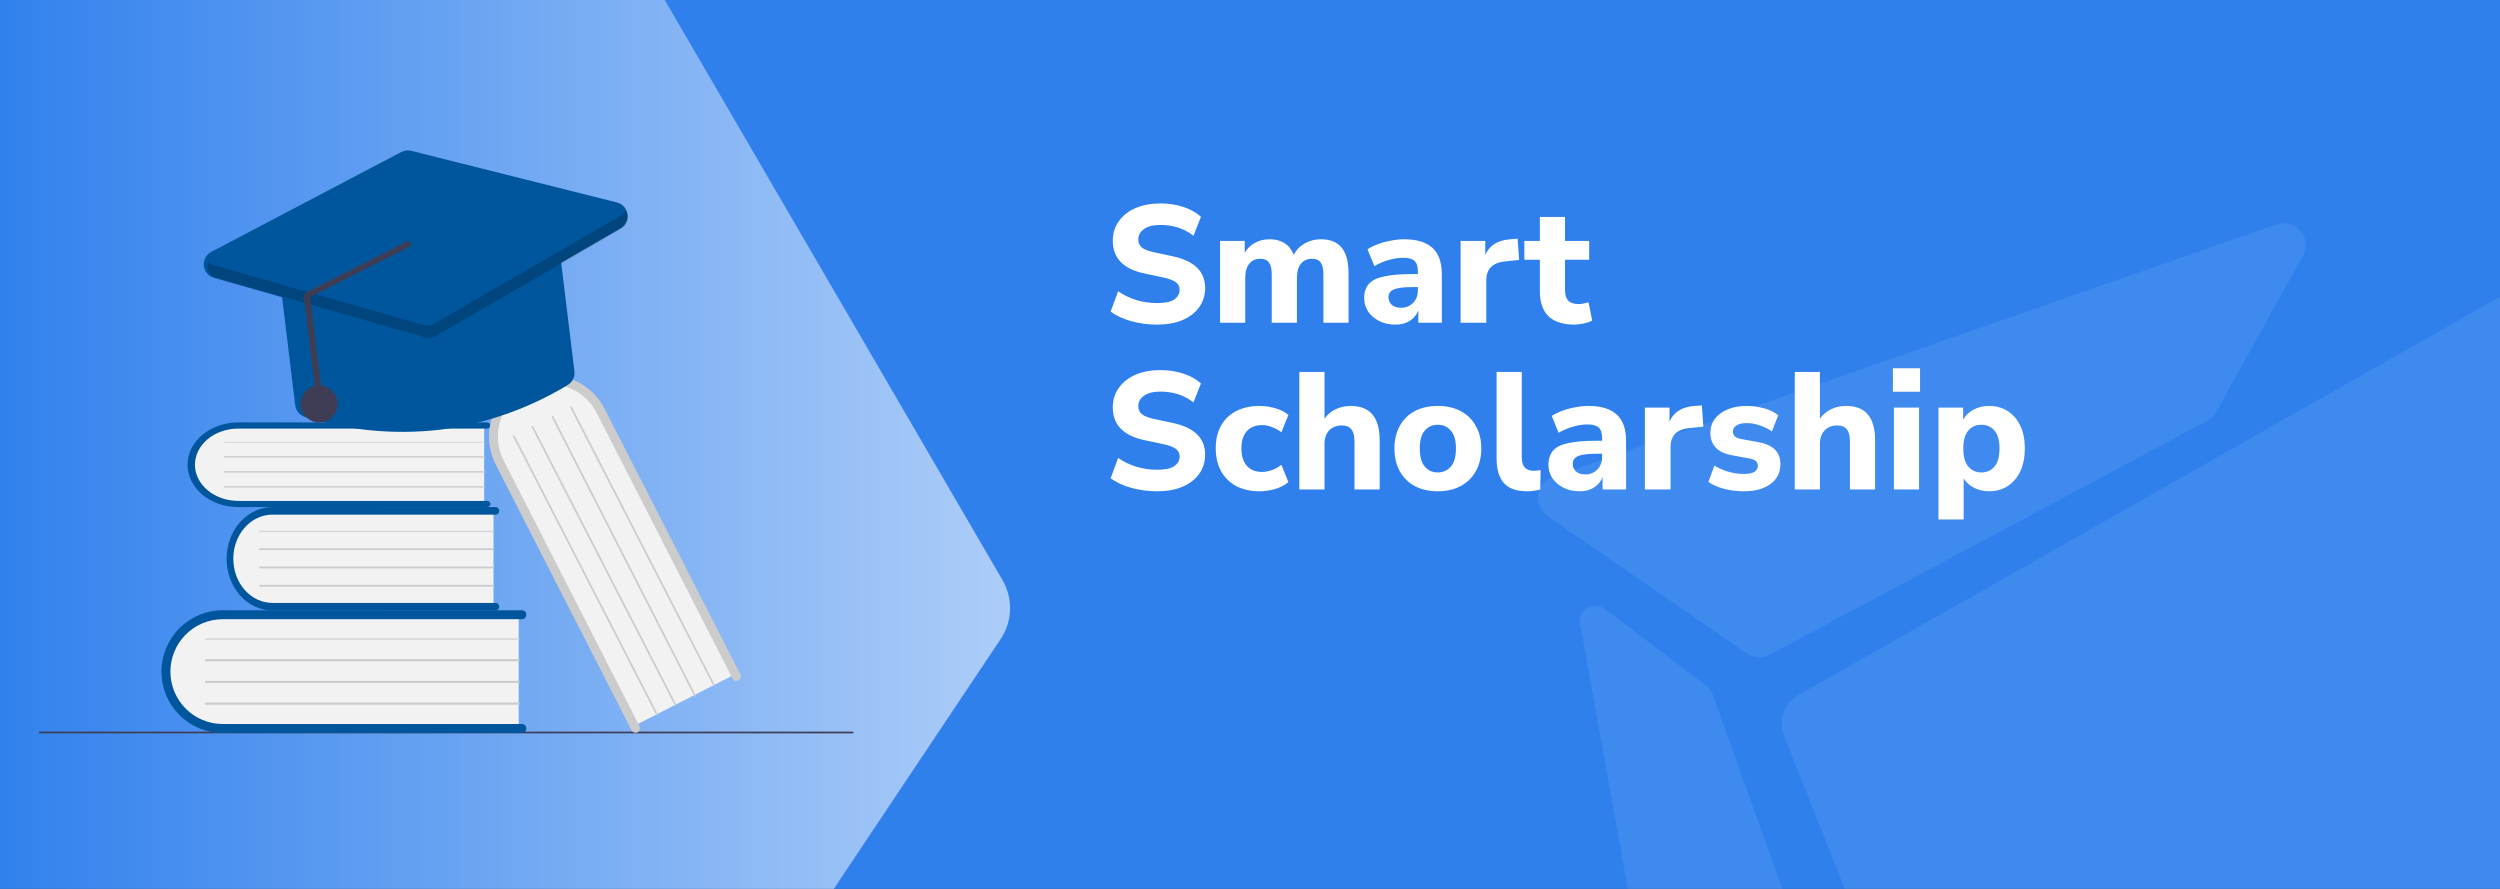 <svg width="1440" height="512" viewBox="0 0 1440 512" fill="none" xmlns="http://www.w3.org/2000/svg">
<rect x="0" y="0" width="1440" height="512" fill="#333333" stroke="none"/>
<g clip-path="url(#clip0_512_39506)">
<rect width="1440" height="512" fill="#2F80ED"/>
<path opacity="0.64" d="M577.45 334.152L353.894 -49.811C348.359 -59.318 338.328 -65.315 327.334 -65.691L-31.407 -77.956C-49.498 -78.574 -64.5 -64.076 -64.5 -45.974V505.724C-64.5 520.035 -54.997 532.607 -41.227 536.51L361.094 650.561C374.45 654.348 388.724 649.09 396.433 637.545L576.408 368.024C583.196 357.859 583.6 344.715 577.45 334.152Z" fill="url(#paint0_linear_512_39506)"/>
<path d="M22.5 421.913H491.5" stroke="#3F3D56"/>
<path d="M298.787 353.383V420.311H131.352C112.275 420.311 96.754 405.298 96.754 386.847C96.754 368.396 112.275 353.383 131.352 353.383H298.787Z" fill="#F2F2F2"/>
<path d="M303.165 419.608C303.164 420.292 302.893 420.948 302.41 421.432C301.927 421.916 301.272 422.187 300.589 422.188H128.285C118.927 422.188 109.952 418.464 103.335 411.837C96.718 405.209 93 396.22 93 386.848C93 377.475 96.718 368.486 103.335 361.858C109.952 355.231 118.927 351.507 128.285 351.507H300.589C301.272 351.507 301.927 351.779 302.41 352.263C302.893 352.747 303.165 353.403 303.165 354.087C303.165 354.771 302.893 355.427 302.41 355.911C301.927 356.395 301.272 356.666 300.589 356.666H128.285C120.293 356.666 112.628 359.846 106.977 365.506C101.326 371.166 98.151 378.843 98.151 386.848C98.151 394.852 101.326 402.529 106.977 408.189C112.628 413.849 120.293 417.029 128.285 417.029H300.589C301.272 417.029 301.927 417.301 302.41 417.784C302.893 418.268 303.164 418.924 303.165 419.608Z" fill="#00569C"/>
<path d="M298.896 368.396H118.535C118.398 368.396 118.267 368.363 118.17 368.304C118.074 368.245 118.02 368.166 118.02 368.083C118.02 368 118.074 367.92 118.17 367.862C118.267 367.803 118.398 367.77 118.535 367.77H298.896C299.033 367.77 299.164 367.803 299.261 367.862C299.357 367.92 299.412 368 299.412 368.083C299.412 368.166 299.357 368.245 299.261 368.304C299.164 368.363 299.033 368.396 298.896 368.396Z" fill="#CCCCCC"/>
<path d="M298.896 380.906H118.535C118.398 380.906 118.267 380.84 118.17 380.723C118.074 380.605 118.02 380.446 118.02 380.28C118.02 380.114 118.074 379.955 118.17 379.838C118.267 379.721 118.398 379.655 118.535 379.655H298.896C299.033 379.655 299.164 379.721 299.261 379.838C299.357 379.955 299.412 380.114 299.412 380.28C299.412 380.446 299.357 380.605 299.261 380.723C299.164 380.84 299.033 380.906 298.896 380.906Z" fill="#CCCCCC"/>
<path d="M298.896 393.416H118.535C118.398 393.416 118.267 393.35 118.17 393.232C118.074 393.115 118.02 392.956 118.02 392.79C118.02 392.624 118.074 392.465 118.17 392.348C118.267 392.23 118.398 392.165 118.535 392.165H298.896C299.033 392.165 299.164 392.23 299.261 392.348C299.357 392.465 299.412 392.624 299.412 392.79C299.412 392.956 299.357 393.115 299.261 393.232C299.164 393.35 299.033 393.416 298.896 393.416Z" fill="#CCCCCC"/>
<path d="M298.896 405.925H118.535C118.398 405.925 118.267 405.859 118.17 405.742C118.074 405.625 118.02 405.465 118.02 405.3C118.02 405.134 118.074 404.975 118.17 404.857C118.267 404.74 118.398 404.674 118.535 404.674H298.896C299.033 404.674 299.164 404.74 299.261 404.857C299.357 404.975 299.412 405.134 299.412 405.3C299.412 405.465 299.357 405.625 299.261 405.742C299.164 405.859 299.033 405.925 298.896 405.925Z" fill="#CCCCCC"/>
<path d="M284.26 293.666V350.036H159.182C144.931 350.036 133.336 337.392 133.336 321.851C133.336 306.31 144.931 293.666 159.182 293.666H284.26Z" fill="#F2F2F2"/>
<path d="M287.529 349.444C287.529 350.021 287.326 350.573 286.965 350.98C286.605 351.388 286.115 351.617 285.605 351.617H156.89C149.899 351.617 143.195 348.481 138.252 342.899C133.308 337.317 130.531 329.746 130.531 321.851C130.531 313.957 133.308 306.386 138.252 300.804C143.195 295.222 149.899 292.086 156.89 292.086H285.605C286.115 292.086 286.605 292.315 286.966 292.722C287.327 293.13 287.529 293.682 287.529 294.258C287.529 294.835 287.327 295.387 286.966 295.795C286.605 296.202 286.115 296.431 285.605 296.431H156.89C150.92 296.431 145.194 299.109 140.972 303.877C136.751 308.644 134.379 315.109 134.379 321.851C134.379 328.593 136.751 335.059 140.972 339.826C145.194 344.593 150.92 347.272 156.89 347.272H285.605C286.115 347.272 286.605 347.501 286.965 347.908C287.326 348.316 287.529 348.868 287.529 349.444Z" fill="#00569C"/>
<path d="M284.342 306.31H149.608C149.506 306.31 149.408 306.282 149.335 306.233C149.263 306.183 149.223 306.116 149.223 306.046C149.223 305.977 149.263 305.91 149.335 305.86C149.408 305.811 149.506 305.783 149.608 305.783H284.342C284.444 305.783 284.542 305.811 284.614 305.86C284.686 305.91 284.727 305.977 284.727 306.046C284.727 306.116 284.686 306.183 284.614 306.233C284.542 306.282 284.444 306.31 284.342 306.31Z" fill="#CCCCCC"/>
<path d="M284.342 316.846H149.608C149.506 316.846 149.408 316.791 149.335 316.692C149.263 316.593 149.223 316.459 149.223 316.32C149.223 316.18 149.263 316.046 149.335 315.947C149.408 315.848 149.506 315.793 149.608 315.793H284.342C284.444 315.793 284.542 315.848 284.614 315.947C284.686 316.046 284.727 316.18 284.727 316.32C284.727 316.459 284.686 316.593 284.614 316.692C284.542 316.791 284.444 316.846 284.342 316.846Z" fill="#CCCCCC"/>
<path d="M284.342 327.383H149.608C149.506 327.383 149.408 327.327 149.335 327.229C149.263 327.13 149.223 326.996 149.223 326.856C149.223 326.716 149.263 326.582 149.335 326.484C149.408 326.385 149.506 326.329 149.608 326.329H284.342C284.444 326.329 284.542 326.385 284.614 326.484C284.686 326.582 284.727 326.716 284.727 326.856C284.727 326.996 284.686 327.13 284.614 327.229C284.542 327.327 284.444 327.383 284.342 327.383Z" fill="#CCCCCC"/>
<path d="M284.342 337.919H149.608C149.506 337.919 149.408 337.864 149.335 337.765C149.263 337.666 149.223 337.532 149.223 337.392C149.223 337.253 149.263 337.119 149.335 337.02C149.408 336.921 149.506 336.865 149.608 336.865H284.342C284.444 336.865 284.542 336.921 284.614 337.02C284.686 337.119 284.727 337.253 284.727 337.392C284.727 337.532 284.686 337.666 284.614 337.765C284.542 337.864 284.444 337.919 284.342 337.919Z" fill="#CCCCCC"/>
<path d="M278.889 244.592V290.79H139.858C124.017 290.79 111.129 280.427 111.129 267.691C111.129 254.954 124.017 244.592 139.858 244.592H278.889Z" fill="#F2F2F2"/>
<path d="M282.523 290.304C282.523 290.777 282.298 291.229 281.897 291.563C281.496 291.897 280.952 292.085 280.385 292.085H137.311C129.54 292.085 122.088 289.515 116.593 284.94C111.099 280.365 108.012 274.161 108.012 267.691C108.012 261.221 111.099 255.017 116.593 250.442C122.088 245.867 129.54 243.297 137.311 243.297H280.385C280.952 243.297 281.496 243.484 281.897 243.818C282.298 244.152 282.523 244.605 282.523 245.077C282.523 245.55 282.298 246.003 281.897 246.337C281.496 246.67 280.952 246.858 280.385 246.858H137.311C130.675 246.858 124.31 249.053 119.618 252.96C114.925 256.867 112.289 262.166 112.289 267.691C112.289 273.216 114.925 278.515 119.618 282.422C124.31 286.329 130.675 288.524 137.311 288.524H280.385C280.952 288.524 281.496 288.712 281.897 289.046C282.298 289.38 282.523 289.832 282.523 290.304Z" fill="#00569C"/>
<path d="M278.981 254.954H129.217C129.103 254.954 128.995 254.931 128.914 254.891C128.834 254.85 128.789 254.796 128.789 254.738C128.789 254.681 128.834 254.626 128.914 254.586C128.995 254.545 129.103 254.522 129.217 254.522H278.981C279.095 254.522 279.204 254.545 279.284 254.586C279.364 254.626 279.409 254.681 279.409 254.738C279.409 254.796 279.364 254.85 279.284 254.891C279.204 254.931 279.095 254.954 278.981 254.954Z" fill="#CCCCCC"/>
<path d="M278.981 263.589H129.217C129.103 263.589 128.995 263.544 128.914 263.463C128.834 263.382 128.789 263.272 128.789 263.157C128.789 263.043 128.834 262.933 128.914 262.852C128.995 262.771 129.103 262.726 129.217 262.726H278.981C279.095 262.726 279.204 262.771 279.284 262.852C279.364 262.933 279.409 263.043 279.409 263.157C279.409 263.272 279.364 263.382 279.284 263.463C279.204 263.544 279.095 263.589 278.981 263.589Z" fill="#CCCCCC"/>
<path d="M278.981 272.225H129.217C129.103 272.225 128.995 272.179 128.914 272.098C128.834 272.017 128.789 271.908 128.789 271.793C128.789 271.679 128.834 271.569 128.914 271.488C128.995 271.407 129.103 271.361 129.217 271.361H278.981C279.095 271.361 279.204 271.407 279.284 271.488C279.364 271.569 279.409 271.679 279.409 271.793C279.409 271.908 279.364 272.017 279.284 272.098C279.204 272.179 279.095 272.225 278.981 272.225Z" fill="#CCCCCC"/>
<path d="M278.981 280.86H129.217C129.103 280.86 128.995 280.814 128.914 280.733C128.834 280.652 128.789 280.542 128.789 280.428C128.789 280.313 128.834 280.204 128.914 280.123C128.995 280.042 129.103 279.996 129.217 279.996H278.981C279.095 279.996 279.204 280.042 279.284 280.123C279.364 280.204 279.409 280.313 279.409 280.428C279.409 280.542 279.364 280.652 279.284 280.733C279.204 280.814 279.095 280.86 278.981 280.86Z" fill="#CCCCCC"/>
<path d="M424.391 387.827L364.837 418.346L288.293 269.161C279.572 252.164 285.835 231.489 302.254 223.075C318.673 214.661 339.127 221.645 347.848 238.642L424.391 387.827Z" fill="#F2F2F2"/>
<path d="M367.266 421.802C366.659 422.113 365.954 422.171 365.306 421.962C364.657 421.754 364.119 421.296 363.808 420.689L285.513 267.547C281.26 259.229 280.484 249.555 283.354 240.651C286.224 231.747 292.506 224.344 300.818 220.069C309.13 215.795 318.79 215 327.674 217.858C336.558 220.717 343.938 226.996 348.19 235.313L426.486 388.456C426.64 388.756 426.733 389.084 426.76 389.421C426.788 389.758 426.748 390.097 426.644 390.419C426.541 390.741 426.375 391.04 426.156 391.298C425.937 391.556 425.67 391.768 425.369 391.922C425.069 392.077 424.741 392.171 424.405 392.198C424.068 392.226 423.73 392.187 423.408 392.084C423.087 391.98 422.79 391.814 422.533 391.595C422.276 391.377 422.065 391.109 421.911 390.808L343.615 237.666C341.818 234.148 339.346 231.019 336.339 228.46C333.333 225.901 329.852 223.961 326.094 222.751C322.337 221.541 318.377 221.084 314.441 221.408C310.504 221.732 306.669 222.829 303.153 224.637C299.638 226.445 296.511 228.928 293.952 231.945C291.392 234.962 289.45 238.453 288.237 242.22C287.024 245.986 286.563 249.953 286.88 253.895C287.198 257.837 288.288 261.677 290.088 265.194L368.383 418.336C368.693 418.943 368.75 419.649 368.54 420.299C368.331 420.949 367.873 421.489 367.266 421.802Z" fill="#CCCCCC"/>
<path d="M410.767 394.846L328.433 234.72C328.402 234.66 328.383 234.595 328.377 234.527C328.372 234.46 328.38 234.392 328.4 234.328C328.421 234.264 328.454 234.204 328.498 234.153C328.542 234.102 328.595 234.059 328.655 234.029C328.715 233.998 328.781 233.979 328.848 233.974C328.916 233.968 328.983 233.976 329.048 233.997C329.112 234.018 329.172 234.051 329.223 234.095C329.275 234.138 329.317 234.192 329.348 234.252L411.682 394.377C411.713 394.437 411.732 394.503 411.738 394.57C411.743 394.638 411.736 394.705 411.715 394.77C411.694 394.834 411.661 394.894 411.617 394.945C411.574 394.996 411.52 395.039 411.46 395.07C411.4 395.1 411.334 395.119 411.267 395.124C411.199 395.13 411.131 395.122 411.067 395.101C411.003 395.08 410.943 395.047 410.891 395.003C410.84 394.959 410.798 394.906 410.767 394.846L410.767 394.846Z" fill="#CCCCCC"/>
<path d="M399.837 400.936L317.755 240.244C317.693 240.122 317.681 239.98 317.723 239.85C317.766 239.72 317.857 239.612 317.979 239.549C318.101 239.487 318.242 239.475 318.372 239.516C318.502 239.558 318.61 239.65 318.672 239.772L400.754 400.464C400.785 400.524 400.804 400.59 400.809 400.657C400.815 400.725 400.807 400.793 400.786 400.858C400.765 400.922 400.732 400.982 400.688 401.034C400.644 401.086 400.591 401.129 400.53 401.16C400.47 401.191 400.404 401.209 400.337 401.215C400.269 401.221 400.201 401.213 400.137 401.192C400.073 401.171 400.013 401.138 399.961 401.094C399.91 401.05 399.868 400.996 399.837 400.936Z" fill="#CCCCCC"/>
<path d="M388.595 406.203L306.261 246.077C306.198 245.955 306.187 245.814 306.228 245.685C306.27 245.555 306.362 245.447 306.483 245.385C306.605 245.323 306.746 245.312 306.876 245.353C307.006 245.395 307.114 245.487 307.176 245.608L389.511 405.734C389.542 405.794 389.56 405.86 389.566 405.927C389.571 405.995 389.564 406.062 389.543 406.126C389.522 406.191 389.489 406.25 389.445 406.302C389.402 406.353 389.348 406.395 389.288 406.426C389.228 406.457 389.162 406.475 389.095 406.481C389.028 406.486 388.96 406.478 388.896 406.457C388.831 406.437 388.771 406.404 388.72 406.36C388.668 406.316 388.626 406.263 388.595 406.203L388.595 406.203Z" fill="#CCCCCC"/>
<path d="M377.923 411.722L295.589 251.596C295.558 251.536 295.539 251.471 295.534 251.403C295.528 251.336 295.536 251.268 295.557 251.204C295.577 251.14 295.61 251.08 295.654 251.029C295.698 250.978 295.751 250.935 295.811 250.905C295.872 250.874 295.937 250.855 296.005 250.85C296.072 250.844 296.14 250.852 296.204 250.873C296.268 250.894 296.328 250.927 296.38 250.971C296.431 251.014 296.474 251.068 296.504 251.128L378.839 411.253C378.87 411.313 378.888 411.379 378.894 411.446C378.9 411.514 378.892 411.581 378.871 411.646C378.851 411.71 378.817 411.77 378.774 411.821C378.73 411.872 378.676 411.915 378.616 411.945C378.556 411.976 378.49 411.995 378.423 412C378.356 412.006 378.288 411.998 378.223 411.977C378.159 411.956 378.099 411.923 378.048 411.879C377.996 411.835 377.954 411.782 377.923 411.722Z" fill="#CCCCCC"/>
<path d="M253.365 247.516C227.24 250.526 200.775 248.03 175.681 240.19C174.188 239.733 172.861 238.852 171.861 237.654C170.862 236.457 170.232 234.995 170.05 233.447L162.134 168.481C161.877 166.352 162.477 164.208 163.801 162.52C165.125 160.831 167.065 159.736 169.197 159.473L313.928 141.838C316.06 141.581 318.207 142.179 319.898 143.5C321.589 144.821 322.685 146.758 322.947 148.886L330.863 213.852C331.058 215.399 330.798 216.969 330.115 218.372C329.432 219.774 328.356 220.948 327.016 221.751C304.539 235.387 279.448 244.164 253.365 247.516Z" fill="#00569C"/>
<path d="M247.077 194.722C246.005 194.854 244.916 194.769 243.877 194.474L123.242 160.035C121.686 159.591 120.299 158.691 119.259 157.451C118.22 156.211 117.575 154.688 117.409 153.078C117.243 151.469 117.562 149.846 118.327 148.42C119.091 146.994 120.265 145.829 121.697 145.077L231.129 87.558C232.891 86.628 234.935 86.384 236.866 86.871L355.371 116.617C356.934 117.009 358.344 117.859 359.422 119.058C360.499 120.256 361.194 121.749 361.419 123.345C361.643 124.941 361.387 126.568 360.682 128.017C359.977 129.467 358.855 130.673 357.461 131.481L250.16 193.693C249.212 194.24 248.164 194.59 247.077 194.722Z" fill="#00569C"/>
<path d="M185.104 243.23C190.934 242.52 195.084 237.218 194.373 231.389C193.663 225.559 188.361 221.409 182.532 222.12C176.702 222.83 172.552 228.132 173.263 233.961C173.973 239.791 179.275 243.94 185.104 243.23Z" fill="#3F3D56"/>
<path opacity="0.2" d="M357.157 124.474L249.879 186.562C249.043 187.046 248.118 187.357 247.158 187.477C246.199 187.596 245.226 187.521 244.296 187.256L123.715 152.933C122.203 152.516 120.873 151.608 119.935 150.353C119.536 151.29 119.341 152.3 119.363 153.318C119.386 154.336 119.624 155.337 120.064 156.255C120.504 157.174 121.134 157.988 121.913 158.644C122.693 159.301 123.603 159.784 124.584 160.062L245.165 194.386C246.095 194.65 247.068 194.725 248.027 194.606C248.986 194.487 249.912 194.176 250.748 193.692L358.025 131.604C358.906 131.095 359.668 130.406 360.262 129.582C360.856 128.758 361.268 127.818 361.472 126.824C361.675 125.829 361.665 124.803 361.441 123.813C361.218 122.823 360.787 121.891 360.176 121.08C359.572 122.513 358.51 123.706 357.157 124.474Z" fill="black"/>
<path d="M184.368 232.608C184.844 232.55 185.278 232.307 185.573 231.932C185.869 231.557 186.003 231.081 185.945 230.609L178.687 171.036L235.245 142.436C235.722 142.385 236.159 142.148 236.46 141.778C236.761 141.407 236.902 140.933 236.852 140.46C236.801 139.987 236.564 139.554 236.191 139.255C235.818 138.957 235.341 138.818 234.865 138.869L178.306 167.469C177.829 167.516 177.366 167.659 176.945 167.889C176.525 168.119 176.155 168.431 175.86 168.806C175.56 169.178 175.338 169.606 175.207 170.064C175.077 170.522 175.04 171.001 175.099 171.473L182.358 231.046C182.415 231.518 182.659 231.948 183.036 232.241C183.414 232.534 183.893 232.666 184.368 232.608Z" fill="#3F3D56"/>
<path d="M666.508 186.969C661.196 186.969 656.172 186.297 651.436 184.953C646.764 183.609 642.86 181.785 639.724 179.481L644.044 167.769C647.052 169.881 650.476 171.545 654.316 172.761C658.22 173.977 662.284 174.585 666.508 174.585C671.116 174.585 674.412 173.881 676.396 172.473C678.444 171.001 679.468 169.177 679.468 167.001C679.468 165.145 678.764 163.673 677.356 162.585C675.948 161.497 673.484 160.569 669.964 159.801L659.116 157.497C647.02 154.937 640.972 148.665 640.972 138.681C640.972 134.393 642.124 130.649 644.428 127.449C646.732 124.185 649.932 121.657 654.028 119.865C658.188 118.073 662.988 117.177 668.428 117.177C673.1 117.177 677.484 117.849 681.58 119.193C685.676 120.537 689.068 122.425 691.756 124.857L687.436 135.801C682.188 131.641 675.82 129.561 668.332 129.561C664.3 129.561 661.164 130.361 658.924 131.961C656.748 133.497 655.66 135.513 655.66 138.009C655.66 139.865 656.332 141.369 657.676 142.521C659.02 143.673 661.356 144.601 664.684 145.305L675.532 147.609C687.948 150.297 694.156 156.377 694.156 165.849C694.156 170.073 693.004 173.785 690.7 176.985C688.46 180.121 685.26 182.585 681.1 184.377C677.004 186.105 672.14 186.969 666.508 186.969ZM702.76 185.913V138.777H716.968V145.593C718.376 143.161 720.296 141.273 722.728 139.929C725.224 138.521 728.104 137.817 731.368 137.817C734.696 137.817 737.512 138.553 739.816 140.025C742.184 141.497 743.976 143.737 745.192 146.745C746.664 143.929 748.776 141.753 751.528 140.217C754.344 138.617 757.448 137.817 760.84 137.817C766.216 137.817 770.216 139.449 772.84 142.713C775.464 145.913 776.776 150.873 776.776 157.593V185.913H762.28V158.073C762.28 154.937 761.768 152.665 760.744 151.257C759.784 149.785 758.12 149.049 755.752 149.049C753 149.049 750.856 150.009 749.32 151.929C747.784 153.849 747.016 156.569 747.016 160.089V185.913H732.52V158.073C732.52 154.937 732.008 152.665 730.984 151.257C729.96 149.785 728.296 149.049 725.992 149.049C723.24 149.049 721.096 150.009 719.56 151.929C718.024 153.849 717.256 156.569 717.256 160.089V185.913H702.76ZM803.817 186.969C800.297 186.969 797.193 186.297 794.505 184.953C791.817 183.609 789.673 181.785 788.073 179.481C786.537 177.177 785.769 174.585 785.769 171.705C785.769 168.313 786.665 165.593 788.457 163.545C790.249 161.497 793.161 160.057 797.193 159.225C801.225 158.329 806.569 157.881 813.225 157.881H816.681V156.249C816.681 153.433 816.041 151.449 814.761 150.297C813.481 149.081 811.305 148.473 808.233 148.473C805.673 148.473 802.953 148.889 800.073 149.721C797.257 150.489 794.441 151.673 791.625 153.273L787.689 143.577C789.353 142.489 791.369 141.497 793.737 140.601C796.169 139.705 798.697 139.033 801.321 138.585C803.945 138.073 806.441 137.817 808.809 137.817C816.105 137.817 821.545 139.481 825.129 142.809C828.713 146.073 830.505 151.161 830.505 158.073V185.913H816.969V178.809C816.009 181.305 814.377 183.289 812.073 184.761C809.833 186.233 807.081 186.969 803.817 186.969ZM807.081 177.273C809.769 177.273 812.041 176.345 813.897 174.489C815.753 172.633 816.681 170.233 816.681 167.289V165.369H813.321C808.393 165.369 804.905 165.817 802.857 166.713C800.809 167.545 799.785 169.017 799.785 171.129C799.785 172.921 800.393 174.393 801.609 175.545C802.889 176.697 804.713 177.273 807.081 177.273ZM841.318 185.913V138.777H855.526V146.937C857.766 141.433 862.566 138.393 869.926 137.817L874.15 137.529L875.014 149.721L866.854 150.585C859.686 151.289 856.102 154.937 856.102 161.529V185.913H841.318ZM906.829 186.969C893.581 186.969 886.957 180.537 886.957 167.673V149.625H878.029V138.777H886.957V124.953H901.453V138.777H915.373V149.625H901.453V167.097C901.453 169.785 902.061 171.801 903.277 173.145C904.557 174.489 906.573 175.161 909.325 175.161C910.157 175.161 911.021 175.065 911.917 174.873C912.877 174.681 913.901 174.425 914.989 174.105L917.101 184.665C915.757 185.369 914.157 185.913 912.301 186.297C910.445 186.745 908.621 186.969 906.829 186.969ZM666.508 282.969C661.196 282.969 656.172 282.297 651.436 280.953C646.764 279.609 642.86 277.785 639.724 275.481L644.044 263.769C647.052 265.881 650.476 267.545 654.316 268.761C658.22 269.977 662.284 270.585 666.508 270.585C671.116 270.585 674.412 269.881 676.396 268.473C678.444 267.001 679.468 265.177 679.468 263.001C679.468 261.145 678.764 259.673 677.356 258.585C675.948 257.497 673.484 256.569 669.964 255.801L659.116 253.497C647.02 250.937 640.972 244.665 640.972 234.681C640.972 230.393 642.124 226.649 644.428 223.449C646.732 220.185 649.932 217.657 654.028 215.865C658.188 214.073 662.988 213.177 668.428 213.177C673.1 213.177 677.484 213.849 681.58 215.193C685.676 216.537 689.068 218.425 691.756 220.857L687.436 231.801C682.188 227.641 675.82 225.561 668.332 225.561C664.3 225.561 661.164 226.361 658.924 227.961C656.748 229.497 655.66 231.513 655.66 234.009C655.66 235.865 656.332 237.369 657.676 238.521C659.02 239.673 661.356 240.601 664.684 241.305L675.532 243.609C687.948 246.297 694.156 252.377 694.156 261.849C694.156 266.073 693.004 269.785 690.7 272.985C688.46 276.121 685.26 278.585 681.1 280.377C677.004 282.105 672.14 282.969 666.508 282.969ZM725.512 282.969C720.392 282.969 715.912 281.977 712.072 279.993C708.296 277.945 705.384 275.065 703.336 271.353C701.288 267.641 700.264 263.257 700.264 258.201C700.264 253.145 701.288 248.793 703.336 245.145C705.384 241.497 708.296 238.713 712.072 236.793C715.912 234.809 720.392 233.817 725.512 233.817C728.52 233.817 731.56 234.265 734.632 235.161C737.704 236.057 740.2 237.337 742.12 239.001L738.088 248.985C736.488 247.705 734.696 246.713 732.712 246.009C730.728 245.241 728.808 244.857 726.952 244.857C723.176 244.857 720.232 246.041 718.12 248.409C716.072 250.713 715.048 254.009 715.048 258.297C715.048 262.521 716.072 265.849 718.12 268.281C720.232 270.649 723.176 271.833 726.952 271.833C728.744 271.833 730.632 271.481 732.616 270.777C734.664 270.073 736.488 269.049 738.088 267.705L742.12 277.689C740.2 279.353 737.704 280.665 734.632 281.625C731.56 282.521 728.52 282.969 725.512 282.969ZM748.412 281.913V214.233H762.908V241.209C764.572 238.777 766.716 236.953 769.34 235.737C771.964 234.457 774.876 233.817 778.076 233.817C789.148 233.817 794.684 240.409 794.684 253.593V281.913H780.188V254.265C780.188 251.001 779.58 248.665 778.364 247.257C777.148 245.785 775.356 245.049 772.988 245.049C769.916 245.049 767.452 246.009 765.596 247.929C763.804 249.849 762.908 252.409 762.908 255.609V281.913H748.412ZM828.161 282.969C823.106 282.969 818.69 281.977 814.914 279.993C811.202 277.945 808.322 275.097 806.273 271.449C804.226 267.737 803.202 263.353 803.202 258.297C803.202 253.305 804.226 248.985 806.273 245.337C808.322 241.625 811.202 238.777 814.914 236.793C818.69 234.809 823.106 233.817 828.161 233.817C833.218 233.817 837.602 234.809 841.314 236.793C845.09 238.777 848.002 241.625 850.05 245.337C852.162 248.985 853.218 253.305 853.218 258.297C853.218 263.353 852.162 267.737 850.05 271.449C848.002 275.097 845.09 277.945 841.314 279.993C837.602 281.977 833.218 282.969 828.161 282.969ZM828.161 272.121C831.234 272.121 833.73 271.001 835.65 268.761C837.634 266.521 838.626 263.033 838.626 258.297C838.626 253.625 837.634 250.201 835.65 248.025C833.73 245.785 831.234 244.665 828.161 244.665C825.09 244.665 822.594 245.785 820.674 248.025C818.754 250.201 817.794 253.625 817.794 258.297C817.794 263.033 818.754 266.521 820.674 268.761C822.594 271.001 825.09 272.121 828.161 272.121ZM879.605 282.969C873.525 282.969 869.077 281.401 866.261 278.265C863.445 275.065 862.037 270.329 862.037 264.057V214.233H876.533V263.481C876.533 268.601 878.805 271.161 883.349 271.161C884.053 271.161 884.725 271.129 885.365 271.065C886.069 271.001 886.741 270.873 887.381 270.681L887.189 281.913C884.757 282.617 882.229 282.969 879.605 282.969ZM909.942 282.969C906.422 282.969 903.318 282.297 900.63 280.953C897.942 279.609 895.798 277.785 894.198 275.481C892.662 273.177 891.894 270.585 891.894 267.705C891.894 264.313 892.79 261.593 894.582 259.545C896.374 257.497 899.286 256.057 903.318 255.225C907.35 254.329 912.694 253.881 919.35 253.881H922.806V252.249C922.806 249.433 922.166 247.449 920.886 246.297C919.606 245.081 917.43 244.473 914.358 244.473C911.798 244.473 909.078 244.889 906.198 245.721C903.382 246.489 900.566 247.673 897.75 249.273L893.814 239.577C895.478 238.489 897.494 237.497 899.862 236.601C902.294 235.705 904.822 235.033 907.446 234.585C910.07 234.073 912.566 233.817 914.934 233.817C922.23 233.817 927.67 235.481 931.254 238.809C934.838 242.073 936.63 247.161 936.63 254.073V281.913H923.094V274.809C922.134 277.305 920.502 279.289 918.198 280.761C915.958 282.233 913.206 282.969 909.942 282.969ZM913.206 273.273C915.894 273.273 918.166 272.345 920.022 270.489C921.878 268.633 922.806 266.233 922.806 263.289V261.369H919.446C914.518 261.369 911.03 261.817 908.982 262.713C906.934 263.545 905.91 265.017 905.91 267.129C905.91 268.921 906.518 270.393 907.734 271.545C909.014 272.697 910.838 273.273 913.206 273.273ZM947.443 281.913V234.777H961.651V242.937C963.891 237.433 968.691 234.393 976.051 233.817L980.275 233.529L981.139 245.721L972.979 246.585C965.811 247.289 962.227 250.937 962.227 257.529V281.913H947.443ZM1004.58 282.969C1000.42 282.969 996.553 282.489 992.969 281.529C989.385 280.569 986.409 279.257 984.041 277.593L987.497 268.185C989.865 269.657 992.553 270.841 995.561 271.737C998.633 272.569 1001.67 272.985 1004.68 272.985C1007.37 272.985 1009.35 272.569 1010.63 271.737C1011.91 270.841 1012.55 269.689 1012.55 268.281C1012.55 266.041 1010.92 264.633 1007.66 264.057L997.577 262.233C993.545 261.529 990.473 260.089 988.361 257.913C986.249 255.737 985.193 252.889 985.193 249.369C985.193 246.169 986.089 243.417 987.881 241.113C989.673 238.809 992.137 237.017 995.273 235.737C998.409 234.457 1002.02 233.817 1006.12 233.817C1009.51 233.817 1012.81 234.265 1016.01 235.161C1019.21 235.993 1021.96 237.337 1024.26 239.193L1020.62 248.505C1018.7 247.097 1016.39 245.945 1013.7 245.049C1011.08 244.153 1008.62 243.705 1006.31 243.705C1003.43 243.705 1001.35 244.185 1000.07 245.145C998.793 246.041 998.153 247.193 998.153 248.601C998.153 250.841 999.657 252.249 1002.66 252.825L1012.74 254.649C1016.9 255.353 1020.07 256.761 1022.25 258.873C1024.42 260.921 1025.51 263.737 1025.51 267.321C1025.51 272.249 1023.59 276.089 1019.75 278.841C1015.91 281.593 1010.86 282.969 1004.58 282.969ZM1033.79 281.913V214.233H1048.28V241.209C1049.95 238.777 1052.09 236.953 1054.71 235.737C1057.34 234.457 1060.25 233.817 1063.45 233.817C1074.52 233.817 1080.06 240.409 1080.06 253.593V281.913H1065.56V254.265C1065.56 251.001 1064.95 248.665 1063.74 247.257C1062.52 245.785 1060.73 245.049 1058.36 245.049C1055.29 245.049 1052.83 246.009 1050.97 247.929C1049.18 249.849 1048.28 252.409 1048.28 255.609V281.913H1033.79ZM1090.3 225.657V212.121H1105.95V225.657H1090.3ZM1090.88 281.913V234.777H1105.38V281.913H1090.88ZM1116.57 299.193V234.777H1130.78V241.785C1132.06 239.353 1134.01 237.433 1136.63 236.025C1139.32 234.553 1142.33 233.817 1145.66 233.817C1149.75 233.817 1153.34 234.809 1156.41 236.793C1159.54 238.777 1161.98 241.593 1163.7 245.241C1165.43 248.889 1166.3 253.241 1166.3 258.297C1166.3 263.353 1165.43 267.737 1163.7 271.449C1161.98 275.097 1159.54 277.945 1156.41 279.993C1153.34 281.977 1149.75 282.969 1145.66 282.969C1142.52 282.969 1139.64 282.297 1137.02 280.953C1134.46 279.609 1132.47 277.817 1131.06 275.577V299.193H1116.57ZM1141.34 272.121C1144.41 272.121 1146.9 271.001 1148.82 268.761C1150.74 266.521 1151.7 263.033 1151.7 258.297C1151.7 253.625 1150.74 250.201 1148.82 248.025C1146.9 245.785 1144.41 244.665 1141.34 244.665C1138.2 244.665 1135.67 245.785 1133.75 248.025C1131.83 250.201 1130.87 253.625 1130.87 258.297C1130.87 263.033 1131.83 266.521 1133.75 268.761C1135.67 271.001 1138.2 272.121 1141.34 272.121Z" fill="white"/>
<path opacity="0.08" d="M1019.34 377.15C1015.16 379.382 1010.09 379.096 1006.2 376.409L891.219 297.116C882.702 291.242 884.462 278.182 894.232 274.773L1311.25 129.257C1322.21 125.431 1332.1 137.174 1326.47 147.329L1276.51 237.332C1275.33 239.458 1273.56 241.198 1271.42 242.345L1019.34 377.15Z" fill="white"/>
<path opacity="0.08" d="M1051.58 581.447C1052.66 584.461 1051.83 587.731 1049.41 589.922L978.137 654.594C972.857 659.385 963.701 656.532 962.473 649.714L910.053 358.667C908.674 351.014 918.339 346.094 924.926 351.095L983.304 395.427C984.683 396.474 985.712 397.854 986.267 399.403L1051.58 581.447Z" fill="white"/>
<path opacity="0.08" d="M1438.99 171.507C1450.96 164.71 1465.96 172.533 1467.23 186.24L1501.81 557.907C1502.57 565.998 1498.08 573.67 1490.66 576.981L1167.11 721.339C1157.26 725.731 1145.74 721.045 1141.76 711.028L1027.6 423.886C1024.1 415.09 1027.62 405.063 1035.85 400.389L1438.99 171.507Z" fill="white"/>
</g>
<defs>
<linearGradient id="paint0_linear_512_39506" x1="-10" y1="274.413" x2="617" y2="274.413" gradientUnits="userSpaceOnUse">
<stop stop-color="white" stop-opacity="0"/>
<stop offset="1" stop-color="white"/>
</linearGradient>
<clipPath id="clip0_512_39506">
<rect width="1440" height="512" fill="white"/>
</clipPath>
</defs>
</svg>
